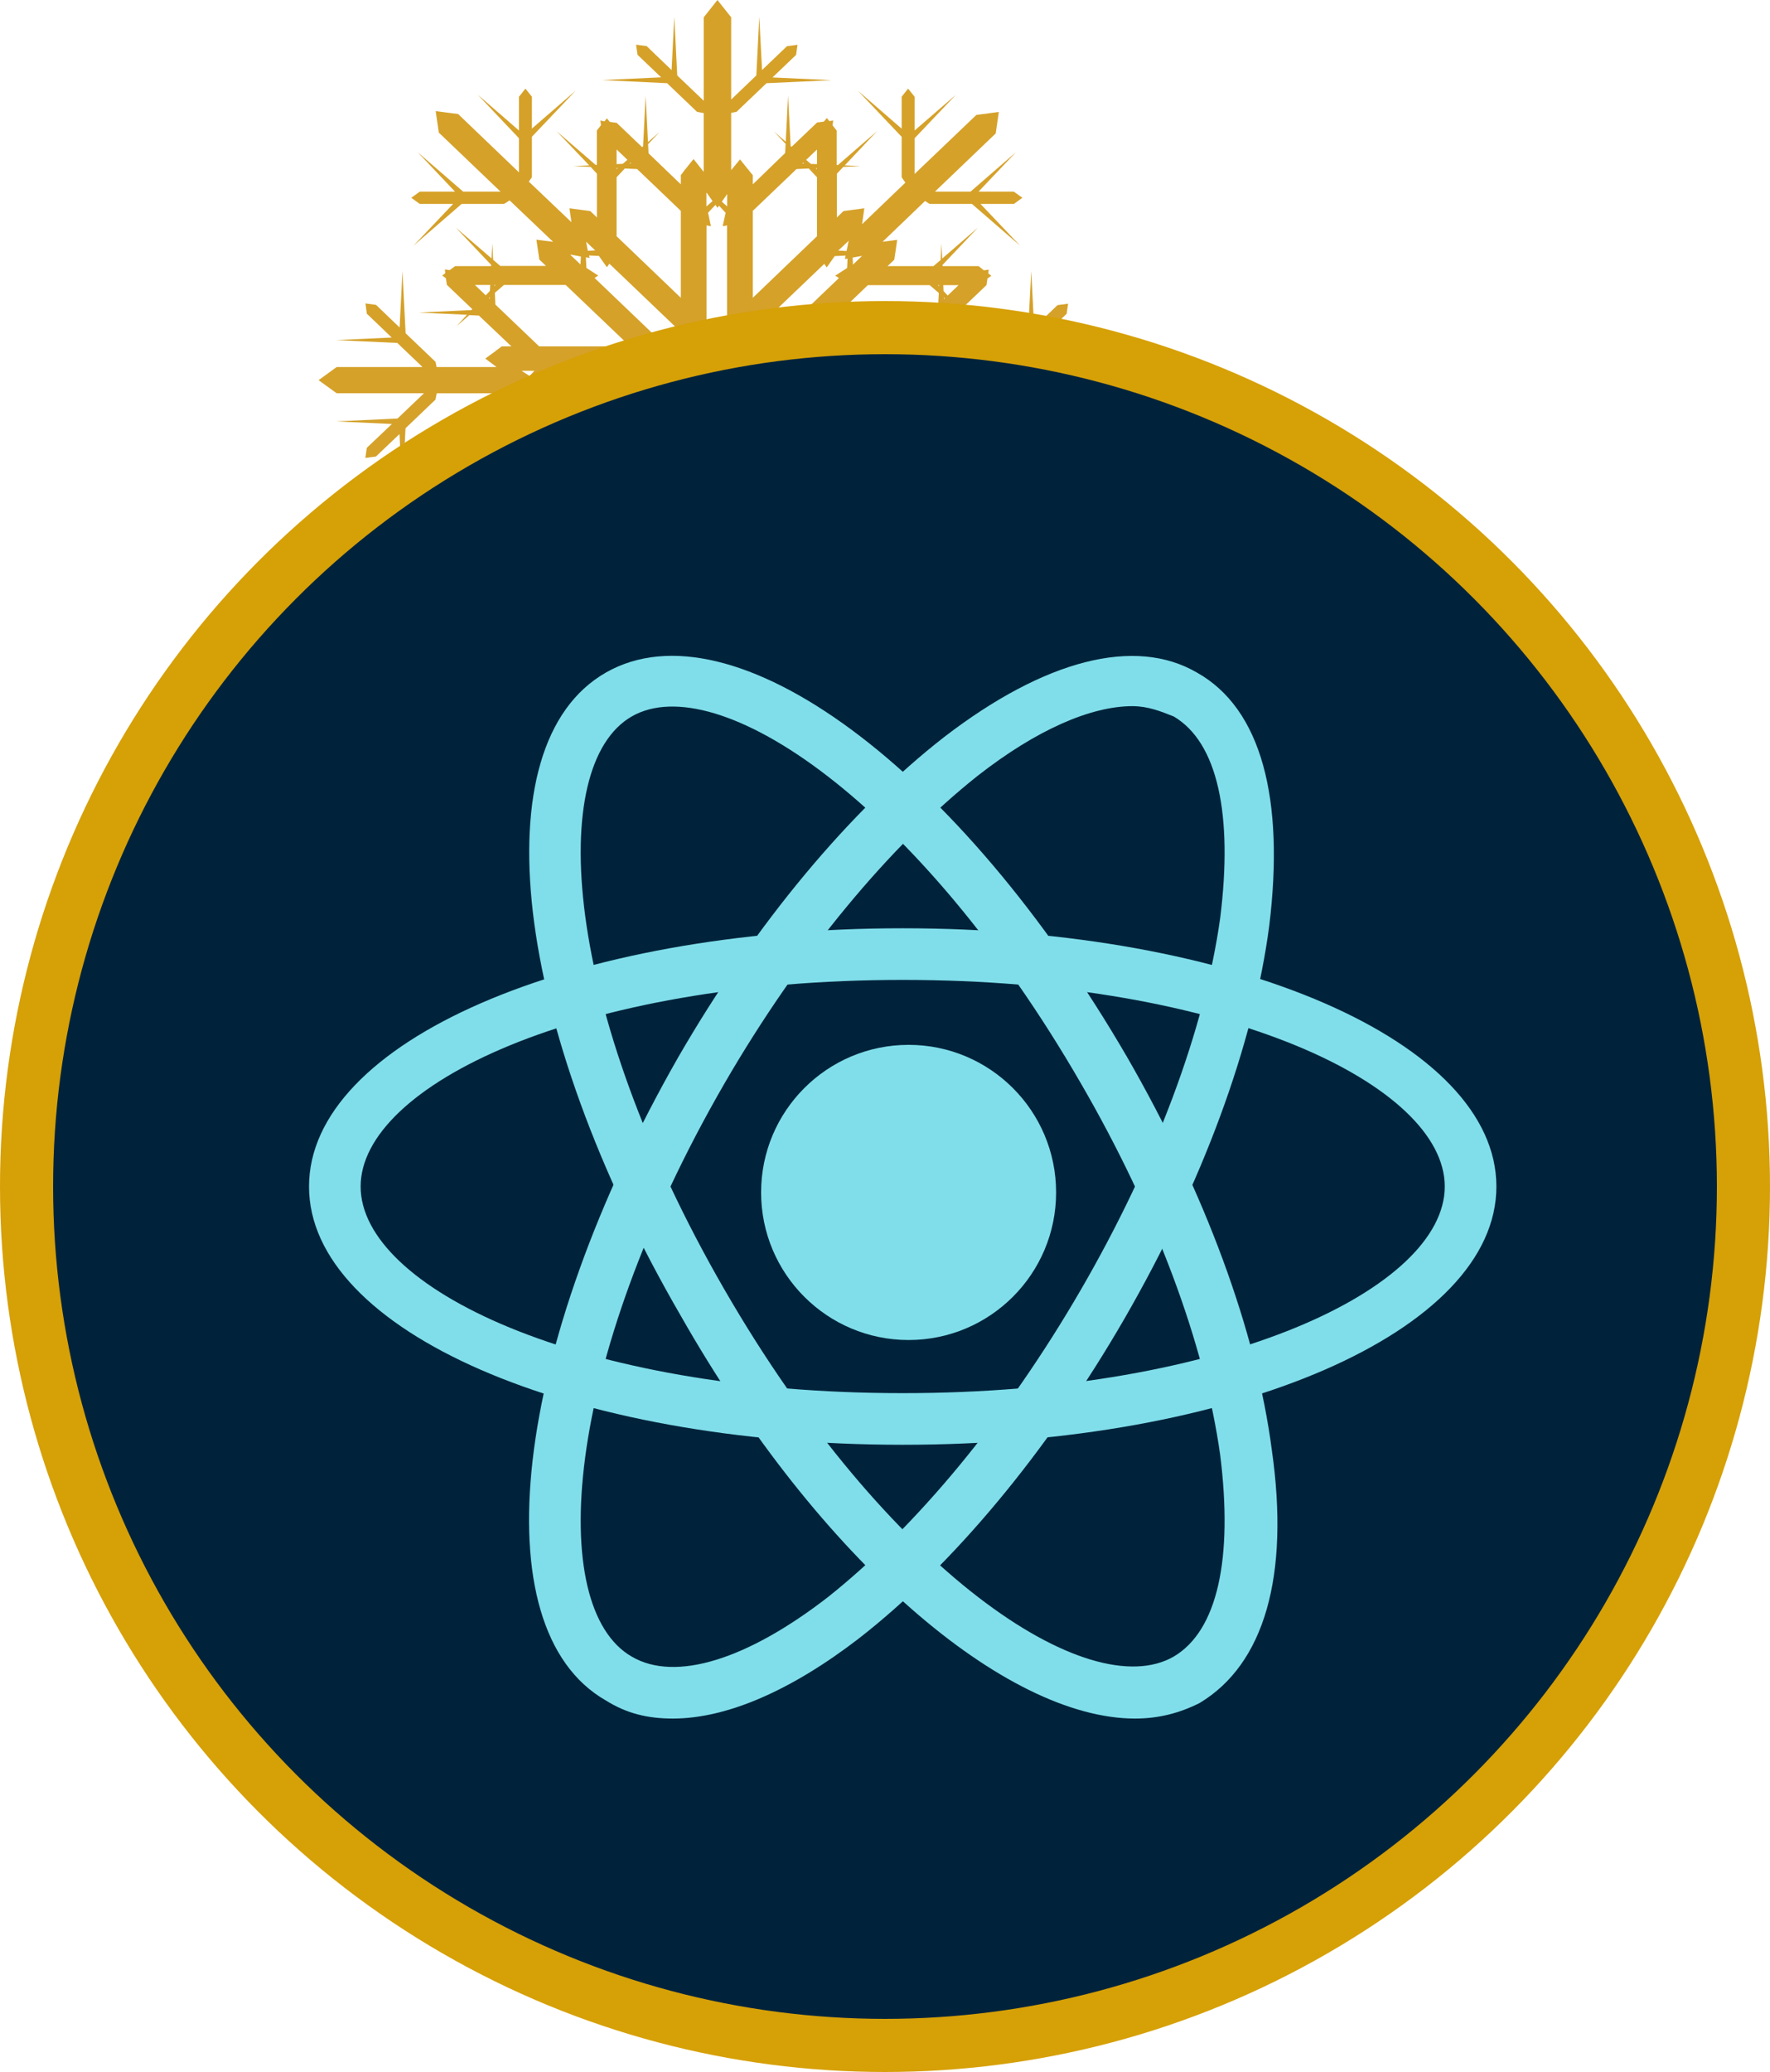 <svg width="100" height="117" viewBox="0 0 100 117" fill="none" xmlns="http://www.w3.org/2000/svg">
<path d="M38.263 38.74L39.689 37.379V42.025L40.462 43L41.235 42.025V37.307L42.731 38.74L42.898 42.045L43.053 39.042L44.463 40.388L45.058 40.468L44.976 39.897L43.644 38.634L46.976 38.48L43.305 38.31L41.612 36.692L41.237 36.622V33.297L41.809 34.02L42.291 33.419L42.379 33.498L42.297 33.411L42.532 33.117V32.603L44.36 34.35L44.385 34.871L43.736 35.555L44.392 34.987L44.524 37.589L44.668 34.747L44.723 34.701L46.162 36.074L46.547 36.124L46.715 36.336L46.851 36.166L47.073 36.194L47.035 35.932L47.27 35.633V33.69H47.341L49.549 35.603L47.716 33.674L48.6 33.632L47.634 33.586L47.27 33.201V30.721L47.647 31.084L48.03 31.134V31.25V31.134L48.822 31.24L48.711 30.455L51.107 32.745L50.935 32.993V35.277L48.464 37.88L50.935 35.738V37.539L51.298 38L51.662 37.541V35.632L53.989 37.649L51.662 35.197V33.273L55.099 36.558L56.369 36.727L56.195 35.511L52.705 32.178H54.821L57.386 34.402L55.284 32.18H57.278L57.759 31.832L57.278 31.486H55.392L57.634 29.124L54.911 31.486H52.521L52.202 31.686L49.748 29.34L50.688 29.462L50.579 28.707H50.701H50.577L50.523 28.341L50.146 27.981H52.73L53.132 28.329L53.181 29.252L53.222 28.407L55.244 30.159L53.241 28.051V27.981H55.284L55.594 27.755L55.868 27.793L55.837 27.58L56.017 27.45L55.795 27.29L55.74 26.92L54.303 25.547L54.354 25.494L57.33 25.356L54.607 25.23L55.202 24.604L54.486 25.224L53.943 25.2L52.114 23.453H52.651L52.956 23.229L53.049 23.307L52.967 23.223L53.595 22.76L52.933 22.284H56.331L56.389 22.574L58.08 24.191L58.26 27.701L58.421 24.518L59.753 25.789L60.35 25.867L60.269 25.296L58.859 23.951L62.001 23.805L58.543 23.643L57.116 22.284H61.98L63 21.543L61.98 20.804H57.041L58.536 19.373L61.995 19.213L58.853 19.067L60.262 17.72L60.344 17.149L59.747 17.229L58.425 18.494L58.264 15.309L58.078 18.817L56.387 20.432L56.314 20.794H52.841L53.597 20.246L52.969 19.785L53.051 19.699L52.959 19.777L52.644 19.557H52.11L53.937 17.816L54.479 17.79L55.196 18.416L54.601 17.788L57.324 17.662L54.347 17.523L54.297 17.471L55.734 16.098L55.788 15.728L56.01 15.57L55.83 15.44L55.862 15.227L55.587 15.264L55.284 15.027H53.25V14.959L55.252 12.851L53.231 14.601L53.189 13.756L53.141 14.681L52.739 15.027H50.146L50.523 14.667L50.577 14.301H50.699H50.579L50.688 13.544L49.865 13.652L52.263 11.35L52.521 11.516H54.913L57.636 13.876L55.395 11.516H57.28L57.761 11.168L57.28 10.822H55.284L57.397 8.596L54.831 10.822H52.82L56.255 7.535L56.431 6.322L55.162 6.49L51.672 9.823V7.807L54 5.357L51.672 7.369V5.463L51.304 5.004L50.941 5.463V7.264L48.47 5.123L50.941 7.725V10.009L51.151 10.313L48.705 12.659L48.832 11.762L48.041 11.867V11.75V11.868L47.657 11.918L47.28 12.279V9.809L47.645 9.424L48.61 9.38L47.726 9.338L49.549 7.407L47.341 9.32H47.27V7.373L47.035 7.076L47.073 6.806L46.851 6.836L46.715 6.666L46.547 6.866L46.162 6.918L44.723 8.291L44.668 8.245L44.524 5.401L44.392 8.003L43.736 7.437L44.385 8.121L44.36 8.64L42.532 10.409V9.893L42.297 9.608L42.379 9.522L42.291 9.6L41.809 9L41.309 9.608V6.372L41.612 6.314L43.305 4.698L46.976 4.528L43.644 4.372L44.976 3.101L45.058 2.53L44.463 2.608L43.053 3.955L42.898 0.953L42.731 4.26L41.309 5.621V0.977L40.533 0L39.761 0.977V5.691L38.263 4.262L38.095 0.955L37.943 3.958L36.533 2.602L35.936 2.524L36.02 3.095L37.352 4.366L34.019 4.522L37.689 4.698L39.379 6.314L39.758 6.386V9.705L39.182 8.98L38.703 9.58L38.613 9.502L38.694 9.588L38.464 9.893V10.409L36.642 8.658L36.615 8.139L37.264 7.455L36.61 8.021L36.476 5.419L36.332 8.261L36.279 8.309L34.84 6.936L34.453 6.884L34.288 6.684L34.151 6.854L33.919 6.806L33.956 7.068L33.722 7.367V9.31H33.649L31.447 7.407L33.29 9.338L32.404 9.38L33.37 9.424L33.726 9.809V12.279L33.347 11.918L32.964 11.868V11.75V11.867L32.172 11.762L32.285 12.547L29.876 10.255L30.05 10.009V7.723L32.522 5.121L30.05 7.262V5.461L29.686 5.004L29.321 5.463V7.369L26.994 5.351L29.321 7.807V9.733L25.884 6.44L24.615 6.274L24.791 7.487L28.28 10.822H26.169L23.599 8.596L25.708 10.822H23.716L23.236 11.168L23.716 11.516H25.601L23.358 13.876L26.081 11.516H28.473L28.793 11.316L31.248 13.656L30.306 13.534L30.417 14.291H30.297H30.419L30.471 14.657L30.848 15.017H28.264L27.861 14.671L27.815 13.746L27.771 14.591L25.75 12.851L27.75 14.959V15.027H25.716L25.404 15.254L25.132 15.213L25.161 15.426L24.983 15.556L25.193 15.714L25.247 16.084L26.684 17.457L26.636 17.509L23.66 17.648L26.383 17.774L25.8 18.416L26.517 17.794L27.057 17.82L28.892 19.557H28.351L28.054 19.779L27.964 19.701L28.046 19.788L27.417 20.248L28.054 20.726H24.667L24.608 20.434L22.916 18.817L22.738 15.307L22.577 18.492L21.244 17.215L20.648 17.135L20.723 17.712L22.131 19.059L18.989 19.205L22.447 19.365L23.871 20.726H19.02L18 21.467L19.02 22.206H23.955L22.459 23.633L19.001 23.795L22.143 23.941L20.723 25.288L20.641 25.859L21.238 25.781L22.57 24.51L22.732 27.692L22.91 24.183L24.602 22.566L24.675 22.208H28.154L27.398 22.752L28.027 23.215L27.945 23.299L28.054 23.221L28.362 23.445H28.892L27.061 25.192L26.521 25.216L25.804 24.596L26.395 25.222L23.672 25.348L26.648 25.486L26.697 25.539L25.26 26.912L25.205 27.282L24.996 27.442L25.174 27.572L25.145 27.785L25.417 27.747L25.729 27.973H27.763V28.043L25.75 30.151L27.769 28.399L27.813 29.244L27.859 28.321L28.264 27.973H30.85L30.471 28.333L30.419 28.699H30.297H30.417L30.306 29.456L31.127 29.348L28.73 31.652L28.473 31.486H26.081L23.358 29.124L25.599 31.486H23.714L23.236 31.828L23.716 32.174H25.708L23.599 34.404L26.169 32.18H28.184L24.738 35.465L24.564 36.678L25.834 36.512L29.321 33.177V35.199L26.994 37.651L29.321 35.632V37.537L29.686 37.996L30.05 37.535V35.734L32.522 37.876L30.05 35.273V32.993L29.841 32.687L32.295 30.341L32.166 31.24L32.957 31.134V31.25V31.134L33.341 31.084L33.72 30.721V33.191L33.353 33.576L32.388 33.622L33.274 33.664L31.441 35.593L33.647 33.68H33.72V35.632L33.954 35.93L33.919 36.186L34.141 36.158L34.277 36.328L34.443 36.116L34.83 36.066L36.269 34.693L36.321 34.739L36.466 37.581L36.6 34.979L37.253 35.547L36.604 34.863L36.631 34.342L38.46 32.599V33.109L38.692 33.404L38.611 33.49L38.701 33.411L39.18 34.012L39.683 33.382V36.632L39.377 36.688L37.689 38.304L34.017 38.474L37.35 38.628L36.013 39.901L35.93 40.472L36.527 40.392L37.936 39.047L38.089 42.049L38.263 38.74ZM40.148 30.229L39.901 30.275V24.822L40.02 24.708L40.267 23.495L39.574 23.621L39.178 23.06L38.458 24.087V24.247L34.415 28.111L34.275 27.911L33.825 28.553L33.196 28.579L33.236 28.379L33.087 28.405L33.114 27.873L33.783 27.444L33.573 27.308L37.614 23.447H37.783L38.856 22.754L38.269 22.38L38.405 21.715L37.134 21.951L37.017 22.066H31.315L31.366 21.827L30.574 21.975L30.115 21.575L30.289 21.465L30.161 21.383L30.58 21.027L31.372 21.173L31.322 20.936H37.04L37.157 21.049L38.428 21.285L38.286 20.618L38.873 20.242L37.8 19.557H37.63L33.59 15.694L33.799 15.56L33.131 15.129L33.1 14.529L33.309 14.567L33.28 14.425L33.837 14.451L34.288 15.089L34.428 14.889L38.47 18.753V18.913L39.191 19.938L39.587 19.377L40.282 19.507L40.033 18.292L39.916 18.18V12.727L40.163 12.773L40.004 12.011L40.422 11.572L40.538 11.736L40.624 11.616L40.996 12.017L40.831 12.773L41.078 12.727V18.19L40.961 18.302L40.714 19.517L41.407 19.387L41.803 19.948L42.526 18.923V18.763L46.568 14.899L46.708 15.099L47.159 14.461L47.775 14.431L47.737 14.631L47.886 14.603L47.858 15.135L47.188 15.566L47.398 15.7L43.355 19.563H43.187L42.113 20.254L42.716 20.618L42.58 21.281L43.849 21.045L43.969 20.933H49.685L49.637 21.169L50.428 21.023L50.885 21.423L50.713 21.533L50.839 21.615L50.42 21.971L49.628 21.819L49.676 22.058H43.973L43.853 21.943L42.584 21.707L42.72 22.372L42.132 22.746L43.206 23.439H43.374L47.416 27.3L47.207 27.436L47.877 27.865L47.906 28.465L47.697 28.427L47.728 28.571L47.171 28.543L46.721 27.903L46.581 28.103L42.538 24.239V24.079L41.815 23.052L41.419 23.613L40.726 23.485L40.975 24.698L41.091 24.812V30.275L40.831 30.227L40.986 30.983L40.567 31.42L40.452 31.256L40.366 31.376L39.993 30.975L40.148 30.229ZM30.45 23.445H35.594L31.96 26.912H28.473L27.962 26.465L27.993 25.803L30.45 23.445ZM29.468 20.939H30.195L29.918 21.229L29.468 20.939ZM27.989 17.199L27.958 16.535L28.473 16.09H31.96L35.594 19.557H30.459L27.989 17.199ZM33.114 13.65L33.628 14.14L33.209 14.161L33.114 13.65ZM41.084 10.96V11.654L40.781 11.39L41.084 10.96ZM50.537 19.567H45.408L49.035 16.1H52.525L53.04 16.545L53.005 17.209L50.537 19.567ZM51.526 22.073H50.799L51.075 21.781L51.526 22.073ZM53.005 25.813L53.04 26.475L52.525 26.922H49.035L45.408 23.455H50.537L53.005 25.813ZM47.879 29.362L47.366 28.869L47.785 28.852L47.879 29.362ZM40.213 31.62L39.909 32.052V31.356L40.213 31.62ZM41.038 32.086L40.737 31.66L41.084 31.356V32.136L41.038 32.086ZM45.332 33.782H45.424L45.378 33.828L45.332 33.782ZM46.157 34.573L45.546 33.986L45.808 33.762L46.157 33.744V34.573ZM46.157 33.518H46.09L46.157 33.458V33.518ZM45.693 33.496L45.001 33.464L42.532 31.105V26.193L46.157 29.66V32.995L45.693 33.496ZM48.776 28.625H48.702L48.175 28.527L48.2 28.077L48.776 28.625ZM52.998 26.922L53.057 26.856V26.922H52.998ZM54.165 26.922H53.3L53.317 26.587L53.551 26.335L54.165 26.922ZM53.327 26.217V26.131L53.373 26.175L53.327 26.217ZM51.553 20.995L51.107 21.281L50.791 20.948H51.608L51.553 20.995ZM53.329 16.889V16.803L53.377 16.845L53.329 16.889ZM54.157 16.1L53.543 16.687L53.308 16.436L53.292 16.1H54.157ZM53.049 16.164L52.988 16.1H53.055L53.049 16.164ZM48.191 14.945L48.17 14.545L48.705 14.447L48.191 14.945ZM47.932 13.666L47.829 14.172L47.358 14.15L47.953 13.59L47.932 13.666ZM46.157 10.009V13.34L42.532 16.815V11.906L45.001 9.546L45.693 9.514L46.157 10.009ZM46.157 9.558L46.09 9.498H46.157V9.558ZM46.157 8.443V9.27L45.808 9.254L45.546 9.028L46.157 8.443ZM45.378 9.188L45.424 9.234H45.332L45.378 9.188ZM39.958 10.93L40.257 11.356L39.909 11.658V10.876L39.958 10.93ZM35.661 9.228H35.569L35.615 9.182L35.661 9.228ZM34.836 8.439L35.448 9.024L35.188 9.25L34.836 9.266V8.439ZM34.836 9.492H34.903L34.836 9.552V9.492ZM35.301 9.514L35.995 9.546L38.464 11.906V16.815L34.836 13.34V10.009L35.301 9.514ZM32.22 14.385H32.289L32.819 14.485L32.796 14.933L32.22 14.385ZM27.997 16.09L27.937 16.154V16.09H27.997ZM26.831 16.09H27.696L27.679 16.427L27.442 16.677L26.831 16.09ZM27.669 16.793V16.879L27.622 16.835L27.669 16.793ZM29.432 22.02L29.878 21.731L30.195 22.066H29.378L29.432 22.02ZM27.656 26.123V26.209L27.606 26.167L27.656 26.123ZM26.831 26.914L27.442 26.327L27.679 26.579L27.696 26.914H26.831ZM27.937 26.848L27.997 26.914H27.933L27.937 26.848ZM32.796 28.067L32.815 28.467L32.283 28.565L32.796 28.067ZM33.056 29.346L33.158 28.84L33.628 28.861L33.054 29.414L33.056 29.346ZM34.836 32.997V29.66L38.464 26.193V31.096L35.995 33.454L35.301 33.486L34.836 32.997ZM34.836 33.448L34.903 33.508H34.836V33.448ZM34.836 34.565V33.736L35.188 33.754L35.448 33.978L34.836 34.565ZM35.615 33.818L35.569 33.772H35.661L35.615 33.818Z" fill="#D5A129"/>
<circle cx="50" cy="67" r="48.5" fill="#00233B" stroke="#D6A007" stroke-width="3"/>
<path d="M51 81.583C32.188 81.583 17.459 75.167 17.459 67C17.459 58.833 32.188 52.417 51 52.417C69.813 52.417 84.542 58.833 84.542 67C84.542 75.167 69.813 81.583 51 81.583ZM51 55.333C32.625 55.333 20.375 61.312 20.375 67C20.375 72.688 32.625 78.667 51 78.667C69.375 78.667 81.625 72.688 81.625 67C81.625 61.312 69.375 55.333 51 55.333Z" fill="#80DEEA"/>
<path d="M38.021 97.042C36.563 97.042 35.396 96.75 34.229 96.021C27.084 91.938 28.979 76.042 38.313 59.708C42.688 52.125 48.084 45.708 53.334 41.625C59.021 37.25 64.125 35.938 67.625 37.979C71.271 40.021 72.584 45.125 71.709 52.271C70.834 58.979 67.917 66.854 63.542 74.438C59.167 82.021 53.771 88.438 48.521 92.521C44.729 95.438 41.084 97.042 38.021 97.042ZM63.979 39.875C61.646 39.875 58.584 41.188 55.229 43.812C50.271 47.75 45.167 53.875 40.938 61.167C31.75 77.062 30.875 90.771 35.688 93.542C38.167 95 42.25 93.688 46.771 90.188C51.729 86.25 56.834 80.125 61.063 72.833C65.292 65.542 68.063 58.104 68.938 51.833C69.667 46 68.792 41.917 66.313 40.458C65.584 40.167 64.854 39.875 63.979 39.875Z" fill="#80DEEA"/>
<path d="M64.125 97.042C56.833 97.042 46.333 88.146 38.458 74.292C28.979 57.958 27.083 42.062 34.229 37.979C41.375 33.896 54.208 43.375 63.688 59.708C68.062 67.292 70.979 75.167 71.854 81.875C72.875 89.021 71.417 93.979 67.771 96.167C66.604 96.75 65.438 97.042 64.125 97.042ZM35.688 40.458C30.875 43.229 31.75 56.938 40.938 72.833C50.125 88.729 61.5 96.312 66.312 93.542C68.792 92.083 69.667 88 68.938 82.167C68.062 75.896 65.292 68.458 61.062 61.167C51.875 45.271 40.5 37.688 35.688 40.458Z" fill="#80DEEA"/>
<path d="M51.333 75.667C55.936 75.667 59.667 71.936 59.667 67.333C59.667 62.731 55.936 59 51.333 59C46.731 59 43 62.731 43 67.333C43 71.936 46.731 75.667 51.333 75.667Z" fill="#80DEEA"/>
</svg>
